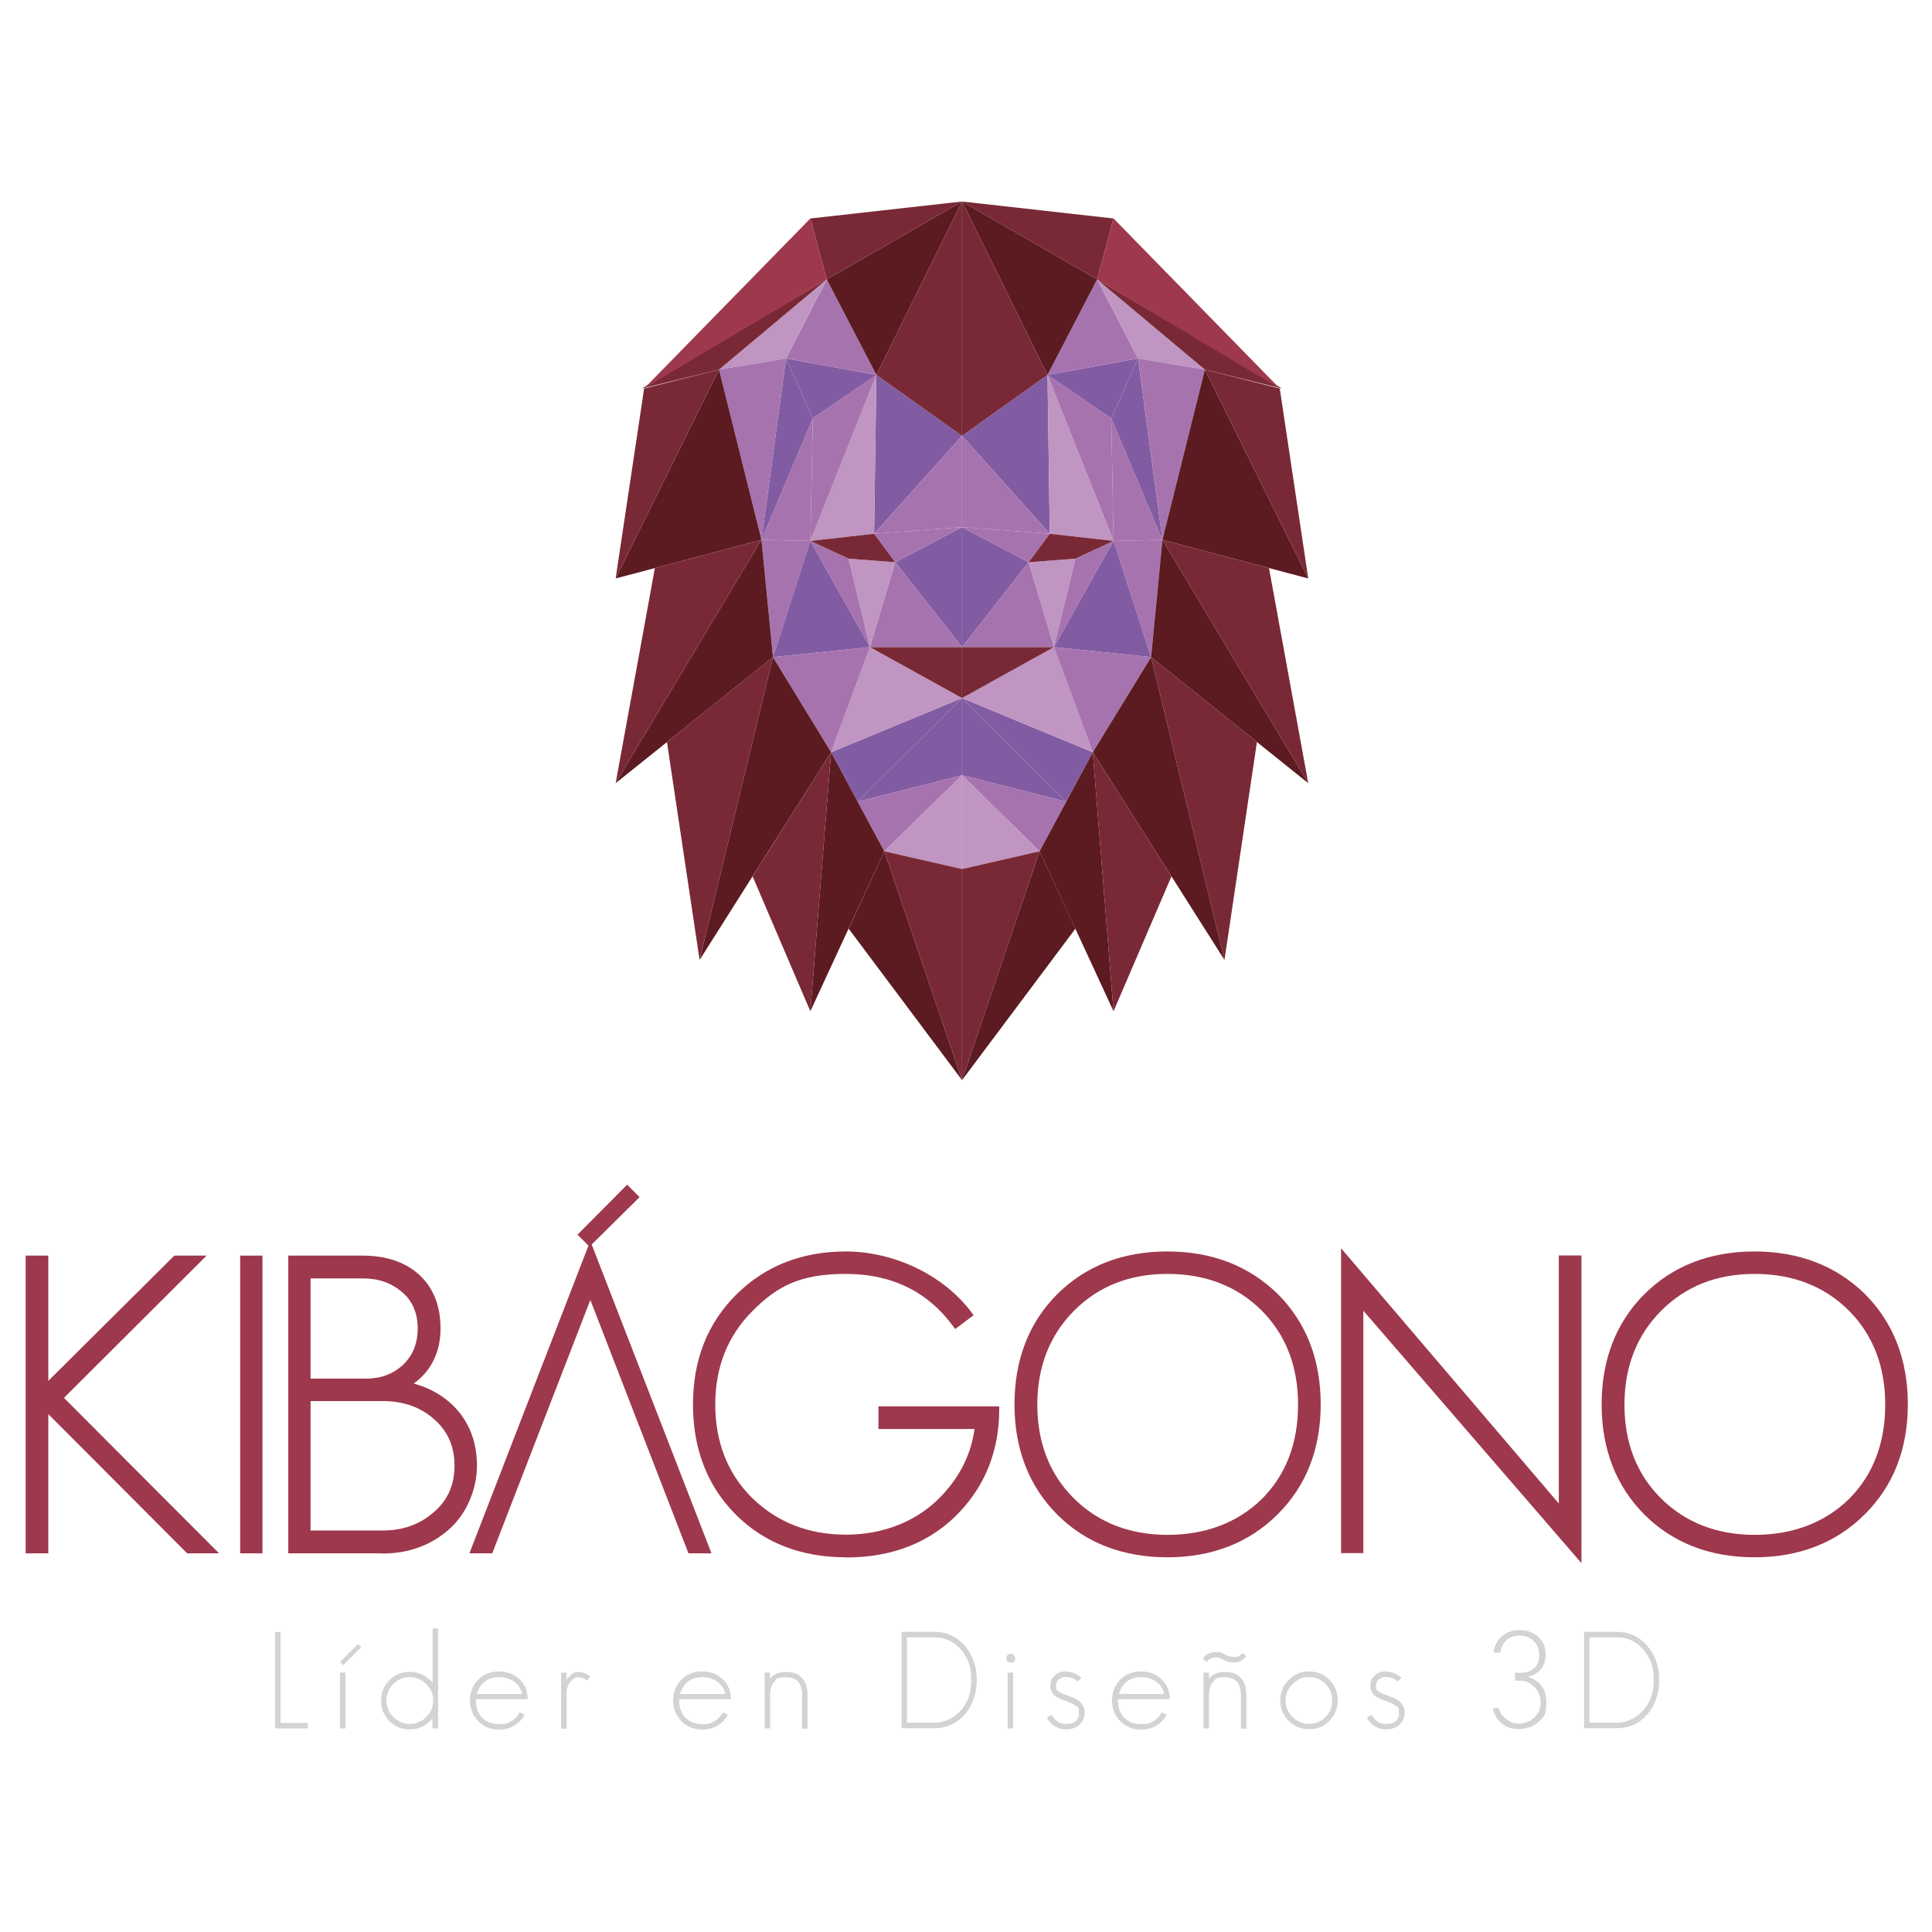 <?xml version="1.0" encoding="UTF-8"?>
<svg id="Capa_1" xmlns="http://www.w3.org/2000/svg" version="1.1" viewBox="0 0 1024 1024">
  <!-- Generator: Adobe Illustrator 29.0.0, SVG Export Plug-In . SVG Version: 2.1.0 Build 186)  -->
  <defs>
    <style>
      .st0 {
        fill: #a773af;
      }

      .st1 {
        fill: #d3d3d3;
      }

      .st2 {
        fill: #9e384d;
      }

      .st3 {
        fill: #c095c2;
      }

      .st4 {
        fill: #5b1b20;
      }

      .st5 {
        fill: #792935;
      }

      .st6 {
        fill: #825ca2;
      }
    </style>
  </defs>
  <g>
    <g>
      <polyline class="st0" points="551 451.2 565.1 424.9 579.2 398.7"/>
      <polyline class="st0" points="551 451.2 565.1 424.9 579.2 398.7"/>
      <polyline class="st0" points="468.7 451.2 454.6 424.9 440.5 398.7"/>
      <polyline class="st0" points="468.7 451.2 454.6 424.9 440.5 398.7"/>
      <polygon class="st0" points="616.1 286.1 589 221.7 590.2 286.7 616.1 286.1"/>
      <polygon class="st3" points="570 296.1 558.6 343 545.2 298 570 296.1"/>
      <polygon class="st6" points="565.1 424.9 579.2 398.7 509.9 370 565.1 424.9"/>
      <polygon class="st6" points="509.9 231 556.4 282.9 555.2 198.7 509.9 231"/>
      <polygon class="st3" points="590.2 286.7 556.4 282.9 555.2 198.7 590.2 286.7"/>
      <polygon class="st6" points="545.2 298 509.9 279.4 509.9 343 545.2 298"/>
      <polygon class="st0" points="509.9 279.4 509.9 231 556.4 282.9 509.9 279.4"/>
      <polygon class="st0" points="558.6 343 545.2 298 509.9 343 558.6 343"/>
      <polygon class="st6" points="509.9 370 509.9 410.9 565.1 424.9 509.9 370"/>
      <polygon class="st3" points="579.2 398.7 509.9 370 558.6 343 579.2 398.7"/>
      <polygon class="st0" points="565.1 424.9 551 451.2 509.9 410.9 565.1 424.9"/>
      <polygon class="st3" points="509.9 410.9 509.9 460.6 551 451.2 509.9 410.9"/>
      <polygon class="st0" points="590.2 286.7 610.1 348.3 616.1 286.1 590.2 286.7"/>
      <polygon class="st0" points="558.6 343 590.2 286.7 570 296.1 558.6 343"/>
      <polygon class="st6" points="610.1 348.3 590.2 286.7 558.6 343 610.1 348.3"/>
      <polygon class="st0" points="589 221.7 590.2 286.7 555.2 198.7 589 221.7"/>
      <polygon class="st0" points="558.6 343 579.2 398.7 610.1 348.3 558.6 343"/>
      <polygon class="st6" points="509.9 231 463.3 282.9 464.5 198.7 509.9 231"/>
      <polygon class="st3" points="429.5 286.7 463.3 282.9 464.5 198.7 429.5 286.7"/>
      <polygon class="st0" points="403.6 286.1 430.8 221.7 429.5 286.7 403.6 286.1"/>
      <polygon class="st3" points="449.8 296.1 461.1 343 474.5 298 449.8 296.1"/>
      <polygon class="st6" points="454.6 424.9 440.5 398.7 509.9 370 454.6 424.9"/>
      <polygon class="st6" points="474.5 298 509.9 279.4 509.9 343 474.5 298"/>
      <polygon class="st0" points="509.9 279.4 509.9 231 463.3 282.9 509.9 279.4"/>
      <polygon class="st0" points="461.1 343 474.5 298 509.9 343 461.1 343"/>
      <polygon class="st6" points="509.9 370 509.9 410.9 454.6 424.9 509.9 370"/>
      <polygon class="st3" points="440.5 398.7 509.9 370 461.1 343 440.5 398.7"/>
      <polygon class="st0" points="454.6 424.9 468.7 451.2 509.9 410.9 454.6 424.9"/>
      <polygon class="st3" points="509.9 410.9 509.9 460.6 468.7 451.2 509.9 410.9"/>
      <polygon class="st0" points="429.5 286.7 409.7 348.3 403.6 286.1 429.5 286.7"/>
      <polygon class="st0" points="461.1 343 429.5 286.7 449.8 296.1 461.1 343"/>
      <polygon class="st6" points="409.7 348.3 429.5 286.7 461.1 343 409.7 348.3"/>
      <polygon class="st0" points="430.8 221.7 429.5 286.7 464.5 198.7 430.8 221.7"/>
      <polygon class="st6" points="430.8 221.7 416.6 190 464.5 198.7 430.8 221.7"/>
      <polygon class="st0" points="461.1 343 440.5 398.7 409.7 348.3 461.1 343"/>
      <polygon class="st0" points="474.5 298 463.3 282.9 509.9 279.4 474.5 298"/>
      <polygon class="st0" points="545.2 298 556.4 282.9 509.9 279.4 545.2 298"/>
      <polygon class="st6" points="416.6 190 430.8 221.7 403.6 286.1 416.6 190"/>
      <polygon class="st6" points="589 221.7 603.2 190 555.2 198.7 589 221.7"/>
      <polygon class="st6" points="603.2 190 589 221.7 616.1 286.1 603.2 190"/>
      <g>
        <polygon class="st0" points="555.2 198.7 603.2 190 581.5 148.1 555.2 198.7"/>
        <polygon class="st3" points="603.2 190 638.6 195.9 581.5 148.1 603.2 190"/>
        <polygon class="st0" points="603.2 190 638.6 195.9 616.1 286.1 603.2 190"/>
      </g>
      <g>
        <polygon class="st0" points="464.5 198.7 416.6 190 438.2 148.1 464.5 198.7"/>
        <polygon class="st3" points="416.6 190 381.1 195.9 438.2 148.1 416.6 190"/>
        <polygon class="st0" points="416.6 190 381.1 195.9 403.6 286.1 416.6 190"/>
      </g>
    </g>
    <g>
      <polygon class="st4" points="555.2 198.7 509.9 106.8 581.5 148.1 555.2 198.7"/>
      <polygon class="st4" points="616.1 286.1 610.1 348.3 693.4 415.1 616.1 286.1"/>
      <polygon class="st4" points="693.4 306.6 616.1 286.1 638.6 195.9 693.4 306.6"/>
      <polygon class="st4" points="649 508.8 579.2 398.7 610.1 348.3 649 508.8"/>
      <polygon class="st4" points="590.2 536 551 451.2 579.2 398.7 590.2 536"/>
      <polygon class="st4" points="509.9 572.5 570 492.2 551 451.2 509.9 572.5"/>
      <polygon class="st4" points="464.5 198.7 509.9 106.8 438.2 148.1 464.5 198.7"/>
      <polygon class="st4" points="403.6 286.1 409.7 348.3 326.3 415.1 403.6 286.1"/>
      <polygon class="st4" points="326.3 306.6 403.6 286.1 381.1 195.9 326.3 306.6"/>
      <polygon class="st4" points="370.8 508.8 440.5 398.7 409.7 348.3 370.8 508.8"/>
      <polygon class="st4" points="429.5 536 468.7 451.2 440.5 398.7 429.5 536"/>
      <polygon class="st4" points="509.9 572.5 449.8 492.2 468.7 451.2 509.9 572.5"/>
    </g>
    <g>
      <polygon class="st5" points="590.2 286.7 556.4 282.9 545.2 298 570 296.1 590.2 286.7"/>
      <polygon class="st5" points="509.9 343 558.6 343 509.9 370 509.9 343"/>
      <polygon class="st5" points="429.5 286.7 463.3 282.9 474.5 298 449.8 296.1 429.5 286.7"/>
      <polygon class="st5" points="509.9 343 461.1 343 509.9 370 509.9 343"/>
    </g>
    <g>
      <polygon class="st5" points="679.5 205.9 581.5 148.1 638.6 195.9 679.5 205.9"/>
      <polygon class="st5" points="581.5 148.1 509.9 106.8 590.2 115.8 581.5 148.1"/>
      <polygon class="st5" points="509.9 106.8 509.9 231 555.2 198.7 509.9 106.8"/>
      <polygon class="st2" points="590.2 115.8 581.5 148.1 678.3 205.9 590.2 115.8"/>
      <polygon class="st5" points="616.1 286.1 672.6 301.1 693.4 415.1 616.1 286.1"/>
      <polygon class="st5" points="638.6 195.9 693.4 306.6 678.3 205.9 638.6 195.9"/>
      <polygon class="st5" points="610.1 348.3 649 508.8 666.2 393.3 610.1 348.3"/>
      <polygon class="st5" points="579.2 398.7 620.9 464.5 590.2 536 579.2 398.7"/>
      <polygon class="st5" points="509.9 460.6 509.9 572.5 551 451.2 509.9 460.6"/>
      <polygon class="st5" points="340.2 205.9 438.2 148.1 381.1 195.9 340.2 205.9"/>
      <polygon class="st5" points="438.2 148.1 509.9 106.8 429.5 115.8 438.2 148.1"/>
      <polygon class="st5" points="509.9 106.8 509.9 231 464.5 198.7 509.9 106.8"/>
      <polygon class="st2" points="429.5 115.8 438.2 148.1 341.4 205.9 429.5 115.8"/>
      <polygon class="st5" points="403.6 286.1 347.1 301.1 326.3 415.1 403.6 286.1"/>
      <polygon class="st5" points="381.1 195.9 326.3 306.6 341.4 205.9 381.1 195.9"/>
      <polygon class="st5" points="409.7 348.3 370.8 508.8 353.5 393.3 409.7 348.3"/>
      <polygon class="st5" points="440.5 398.7 398.9 464.5 429.5 536 440.5 398.7"/>
      <polygon class="st5" points="509.9 460.6 509.9 572.5 468.7 451.2 509.9 460.6"/>
    </g>
  </g>
  <g>
    <g>
      <path class="st1" d="M145.8,916.1v-51.1h2.9v48.2h14.4v2.9h-17.2Z"/>
      <path class="st1" d="M182,882.5l-1.8-1.6,9.6-9.6,1.6,1.7-9.4,9.5ZM180.2,916.1v-29.6h2.9v29.6h-2.9Z"/>
      <path class="st1" d="M229.2,916.1v-5.3c-3.1,3.9-7.2,5.8-12,5.8s-7.9-1.5-10.8-4.4c-3-3-4.4-6.6-4.4-10.9s1.5-7.9,4.4-10.8,6.6-4.4,10.9-4.4,8.7,1.9,12,5.8v-28.8h2.9v53h-2.9ZM225.9,892.6c-2.4-2.4-5.3-3.7-8.7-3.7s-6.3,1.2-8.7,3.6-3.7,5.4-3.7,8.8,1.2,6.3,3.7,8.7c2.4,2.4,5.3,3.7,8.7,3.7s6.3-1.2,8.7-3.6c2.4-2.4,3.7-5.4,3.7-8.8s-1.2-6.3-3.7-8.7Z"/>
      <path class="st1" d="M252.2,900.7c0,4,1.1,7.2,3.2,9.5,2.2,2.4,5.3,3.6,9.2,3.6s3.8-.3,5.4-1c2.1-.9,3.9-2.6,5.5-5.2l2.6,1.2c-1.9,3.5-4.7,5.9-8.6,7.2-1.5.5-3.2.7-5,.7-4.4,0-8.1-1.5-11-4.4-2.9-2.9-4.4-6.6-4.4-11s1.4-8.1,4.3-11c2.9-2.9,6.6-4.4,11-4.4s8,1.4,10.9,4.1c2.9,2.7,4.4,6.3,4.4,10.6h-27.7ZM272.4,891.3c-2.2-1.6-4.8-2.4-7.7-2.4-6.1,0-10.1,3-12,9h24c-.5-2.7-1.9-4.9-4.2-6.6Z"/>
      <path class="st1" d="M311.4,890.9c-.8-.6-1.6-1-2.4-1.4-.9-.3-1.8-.5-2.7-.5s-1.6.3-2.3.8c-.7.5-1.3,1.1-1.9,1.9s-.9,1.6-1.3,2.5c-.3.9-.5,1.7-.5,2.5v19.5h-2.9v-29.6h2.9v4c.6-1.1,1.4-2.1,2.4-3,1-.9,2.1-1.4,3.3-1.4s2.7.2,3.6.5,2,.9,3.2,1.8l-1.6,2.4Z"/>
      <path class="st1" d="M359.9,900.7c0,4,1.1,7.2,3.2,9.5,2.2,2.4,5.3,3.6,9.2,3.6s3.8-.3,5.4-1c2.1-.9,3.9-2.6,5.5-5.2l2.6,1.2c-1.9,3.5-4.7,5.9-8.6,7.2-1.5.5-3.2.7-5,.7-4.4,0-8.1-1.5-11-4.4-2.9-2.9-4.4-6.6-4.4-11s1.4-8.1,4.3-11c2.9-2.9,6.6-4.4,11-4.4s8,1.4,10.9,4.1c2.9,2.7,4.4,6.3,4.4,10.6h-27.7ZM380.1,891.3c-2.2-1.6-4.8-2.4-7.7-2.4-6.1,0-10.1,3-12,9h24c-.5-2.7-1.9-4.9-4.2-6.6Z"/>
      <path class="st1" d="M425.1,916.1v-17.7c0-6.3-2.8-9.4-8.4-9.4s-4.9.8-6.3,2.4c-1.5,1.6-2.2,3.8-2.2,6.7v18h-2.9v-29.6h2.9v3.6c1.3-2.6,4.2-3.9,8.5-3.9s6.5,1.1,8.4,3.2,2.9,5,2.9,8.8v18h-2.9Z"/>
      <path class="st1" d="M511.7,908.3c-4.3,5.2-9.9,7.7-16.8,7.7h-17v-51.1h17c6.9,0,12.5,2.6,16.7,7.7,4.1,4.8,6.1,10.7,6.1,17.8s-2,13-6,17.9ZM509.6,874.7c-3.7-4.6-8.6-6.9-14.7-6.9h-14.2v45.3h14.2c5.2,0,9.8-2,13.7-5.9,4.2-4.2,6.2-9.8,6.2-16.8s-1.7-11.5-5.2-15.7Z"/>
      <path class="st1" d="M535.6,881.2c-.5,0-1.1-.2-1.6-.6-.4-.4-.7-1-.7-1.7,0-1.3.8-2.1,2.4-2.4,1.2,0,2,.8,2.4,2.4,0,1.6-.8,2.4-2.4,2.4ZM534.1,916.1v-29.6h2.9v29.6h-2.9Z"/>
      <path class="st1" d="M572.1,914.2c-1.9,1.6-4.2,2.4-6.9,2.4-4.6,0-8-2.1-10.3-6.2l2.5-1.5c.8,1.5,1.8,2.6,2.9,3.4,1.2.9,2.8,1.4,4.9,1.4,4.5,0,6.7-1.9,6.7-5.7s-.8-3.1-2.4-4.4c-.5-.3-1.2-.6-2-1-.9-.4-2-.8-3.3-1.3-2.4-.9-4.1-1.7-5.2-2.6-1.5-1.2-2.3-3-2.3-5.4s.8-3.7,2.3-5.2c1.5-1.5,3.4-2.2,5.8-2.2s6.1,1.1,8.4,3.4l-2.1,1.9c-1.6-1.6-3.7-2.4-6.2-2.4s-5.2,1.5-5.2,4.5.5,2.4,1.6,3.3c.9.7,2.2,1.3,4.1,1.9,1.6.6,3,1.1,4,1.6,1,.5,1.8.9,2.4,1.3,2,1.6,3.1,3.7,3.1,6.4s-.9,4.7-2.8,6.2Z"/>
      <path class="st1" d="M592.5,900.7c0,4,1.1,7.2,3.2,9.5,2.2,2.4,5.3,3.6,9.2,3.6s3.8-.3,5.4-1c2.1-.9,3.9-2.6,5.5-5.2l2.6,1.2c-1.9,3.5-4.7,5.9-8.6,7.2-1.5.5-3.2.7-5,.7-4.4,0-8.1-1.5-11-4.4-2.9-2.9-4.4-6.6-4.4-11s1.4-8.1,4.3-11c2.9-2.9,6.6-4.4,11-4.4s8,1.4,10.9,4.1c2.9,2.7,4.4,6.3,4.4,10.6h-27.7ZM612.7,891.3c-2.2-1.6-4.8-2.4-7.7-2.4-6.1,0-10.1,3-12,9h24c-.5-2.7-1.9-4.9-4.2-6.6Z"/>
      <path class="st1" d="M659.2,879.2l-1.1.9c-1.1.7-2.4,1-3.9,1-2.2,0-4.1-.4-5.5-1.3l-2.1-.9c-.7-.3-1.5-.4-2.6-.4-1.8,0-3.2.8-4.4,2.4l-2-1.6c1.3-2.4,3.6-3.7,6.8-3.7s2.4.2,3.7.7c.2,0,.4.2.6.3s.4.2.6.4l2.1.9,2.5.3h1.6l.9-.3c.4-.1,1.1-.7,2.1-1.7l2.1,1.6-1.4,1.4ZM657.7,916.1v-17.7c0-6.3-2.8-9.4-8.4-9.4s-4.9.8-6.3,2.4c-1.5,1.6-2.2,3.8-2.2,6.7v18h-2.9v-29.6h2.9v3.6c1.3-2.6,4.2-3.9,8.5-3.9s6.5,1.1,8.4,3.2c2,2.1,2.9,5,2.9,8.8v18h-2.9Z"/>
      <path class="st1" d="M704.7,912.1c-3,3-6.6,4.4-10.9,4.4s-7.9-1.5-10.8-4.4c-3-3-4.4-6.6-4.4-10.9s1.5-7.9,4.4-10.8c2.9-3,6.5-4.5,10.8-4.5s7.8,1.5,10.8,4.4c3,3,4.4,6.6,4.4,10.9s-1.5,7.9-4.4,10.8ZM702.6,892.5c-2.4-2.4-5.3-3.6-8.8-3.6s-6.2,1.2-8.7,3.7c-2.5,2.5-3.7,5.4-3.7,8.7s1.2,6.3,3.7,8.7c2.4,2.4,5.3,3.7,8.7,3.7s6.3-1.2,8.7-3.6c2.4-2.4,3.6-5.4,3.6-8.8s-1.2-6.4-3.6-8.8Z"/>
      <path class="st1" d="M741.7,914.2c-1.9,1.6-4.2,2.4-6.9,2.4-4.6,0-8-2.1-10.3-6.2l2.5-1.5c.8,1.5,1.8,2.6,2.9,3.4,1.2.9,2.8,1.4,4.9,1.4,4.5,0,6.7-1.9,6.7-5.7s-.8-3.1-2.4-4.4c-.5-.3-1.2-.6-2-1-.9-.4-2-.8-3.3-1.3-2.4-.9-4.1-1.7-5.2-2.6-1.5-1.2-2.3-3-2.3-5.4s.8-3.7,2.3-5.2c1.5-1.5,3.4-2.2,5.8-2.2s6.1,1.1,8.4,3.4l-2.1,1.9c-1.6-1.6-3.7-2.4-6.2-2.4s-5.2,1.5-5.2,4.5.5,2.4,1.6,3.3c.9.7,2.2,1.3,4.1,1.9,1.6.6,3,1.1,4,1.6,1,.5,1.8.9,2.4,1.3,2,1.6,3.1,3.7,3.1,6.4s-.9,4.7-2.8,6.2Z"/>
      <path class="st1" d="M815.6,912.5c-2.8,2.6-6.3,3.9-10.5,3.9s-6.6-1-9.1-2.9c-2.4-2-4.1-4.7-4.9-8.2h3.2c.6,2.3,2,4.3,4.1,5.9,2.1,1.6,4.3,2.4,6.7,2.4s5.8-1.1,8.1-3.2c2.2-2.2,3.4-4.9,3.4-8s-1.4-6.9-4.2-9.1c-2.1-1.7-4.2-2.5-6.4-2.5h-3v-4.2h3c3,0,5.4-.8,7.2-2.5,1.8-1.6,2.6-4,2.6-7.1s-1-5.4-2.9-7.2c-1.9-1.9-4.4-2.9-7.4-2.9-5.7,0-9.2,3-10.4,9h-3.4c.4-3.7,1.9-6.6,4.4-8.7,2.5-2.2,5.6-3.2,9.4-3.2s7.2,1.2,9.8,3.6c2.6,2.3,3.9,5.5,3.9,9.4,0,6.3-3.2,10.2-9.6,11.7,6.7,2,10,6.6,10,13.7s-1.4,7.7-4.2,10.2Z"/>
      <path class="st1" d="M873.4,908.3c-4.3,5.2-9.9,7.7-16.8,7.7h-17v-51.1h17c6.9,0,12.5,2.6,16.7,7.7,4.1,4.8,6.1,10.7,6.1,17.8s-2,13-6,17.9ZM871.3,874.7c-3.7-4.6-8.6-6.9-14.7-6.9h-14.2v45.3h14.2c5.2,0,9.8-2,13.7-5.9,4.2-4.2,6.2-9.8,6.2-16.8s-1.7-11.5-5.2-15.7Z"/>
    </g>
    <g>
      <g>
        <path class="st2" d="M99.8,821.7l-74.5-74.7-1.3,1.3v73.4h-8.9v-154.6h8.9v68.6l69.1-68.6h12.6l-74.1,73.8,80.5,80.8h-12.3Z"/>
        <path class="st2" d="M116,823.3h-16.8l-.5-.5-73.1-73.3v73.8h-12v-157.8h12v66.4l66.8-66.4h17.1l-75.6,75.4,82.1,82.3ZM100.5,820.1h7.9l-79-79.2,72.5-72.2h-8.1l-71.3,70.9v-70.9h-5.7v151.4h5.7v-72.5l2.9-2.9,75.1,75.4Z"/>
      </g>
      <g>
        <path class="st2" d="M128.8,821.7v-154.6h8.7v154.6h-8.7Z"/>
        <path class="st2" d="M139.1,823.3h-11.8v-157.8h11.8v157.8ZM130.4,820.1h5.5v-151.4h-5.5v151.4Z"/>
      </g>
      <g>
        <path class="st2" d="M237.1,809.1c-9.4,8.4-20.9,12.6-34.4,12.6h-48.3v-154.6h37.7c12,0,21.5,3.1,28.6,9.3,7.5,6.6,11.3,15.9,11.3,27.7s-5.6,23.5-16.7,29.9c10.8,2.2,19.6,7.1,26.2,14.7,6.5,7.7,9.7,17,9.7,28.1s-4.7,24-14.1,32.3ZM214.3,683.8c-5.9-5.2-13.1-7.8-21.7-7.8h-29.7v56.3h31c8.4,0,15.3-2.6,20.8-7.8,5.5-5.2,8.2-12,8.2-20.4s-2.9-15.4-8.7-20.4ZM230.6,750.7c-7.4-6.3-16.6-9.5-27.7-9.5h-39.8v71.7h39.8c11,0,20.3-3.3,27.9-10,7.8-6.6,11.7-15.3,11.7-26s-4-19.6-11.9-26.2Z"/>
        <path class="st2" d="M202.7,823.3h-49.9v-157.8h39.3c12.3,0,22.3,3.3,29.6,9.7,7.8,6.9,11.8,16.7,11.8,28.9s-4.8,22.5-14.2,29.2c9.5,2.6,17.3,7.4,23.4,14.4,6.7,7.9,10.1,17.7,10.1,29.2s-4.9,24.9-14.6,33.5c-9.6,8.6-21.6,13-35.5,13ZM156,820.1h46.7c13.1,0,24.3-4.1,33.4-12.2h0c9-7.9,13.5-18.3,13.5-31.1s-3.2-19.8-9.4-27.1c-6.4-7.3-14.9-12.1-25.3-14.2l-4.2-.8,3.7-2.1c10.7-6.1,15.9-15.4,15.9-28.5s-3.6-20.2-10.7-26.5c-6.7-5.9-16-8.9-27.5-8.9h-36.1v151.4ZM202.9,814.4h-41.4v-74.8h41.4c11.4,0,21.1,3.3,28.7,9.9,8.3,6.9,12.5,16.2,12.5,27.4s-4.1,20.3-12.3,27.2c-7.9,6.9-17.6,10.3-29,10.3ZM164.6,811.2h38.3c10.5,0,19.6-3.2,26.9-9.6,7.5-6.4,11.1-14.5,11.1-24.8s-3.7-18.6-11.3-25h0c-7-6.1-16-9.2-26.7-9.2h-38.3v68.5ZM194,733.8h-32.5v-59.5h31.2c8.9,0,16.5,2.8,22.7,8.2,6.1,5.2,9.2,12.5,9.2,21.6s-2.9,16-8.7,21.5c-5.8,5.5-13.1,8.2-21.9,8.2ZM164.6,730.7h29.4c7.9,0,14.5-2.5,19.7-7.4,5.1-4.9,7.7-11.3,7.7-19.2s-2.7-14.5-8.1-19.1h0c-5.6-4.9-12.5-7.4-20.6-7.4h-28.1v53.1Z"/>
      </g>
      <g>
        <path class="st2" d="M312.9,684.6l-53,137.1h-8.7l61.7-159.6,61.9,159.6h-8.9l-53-137.1ZM312.5,658.4l-4.1-4.1,24-24.3,4.3,4.3-24.3,24Z"/>
        <path class="st2" d="M377.2,823.3h-12.3l-52-134.3-52,134.3h-12.1l63.1-163.1-5.8-5.8,26.3-26.5,6.6,6.6-25.4,25.1,63.5,163.7ZM367.1,820.1h5.5l-59.6-153.6-59.4,153.6h5.3l54.1-139.9,54.1,139.9ZM310.6,654.3l1.9,1.9,22-21.8-2.1-2.1-21.8,22Z"/>
      </g>
      <g>
        <path class="st2" d="M507.5,800.2c-14.9,15.7-34.6,23.6-59.1,23.6s-42.4-7.4-57.2-22.1c-14.9-14.9-22.3-34-22.3-57.4s7.4-42.1,22.3-56.9c15-15,34.1-22.5,57.2-22.5s49.5,10.6,65.4,31.8l-7.1,5.4c-13.9-19.1-33.3-28.6-58.2-28.6s-37.2,6.7-50.7,20.1c-13.4,13.4-20.1,30.3-20.1,50.7s6.6,37.4,19.9,50.7c13.6,13.3,30.5,19.9,50.9,19.9s39.3-7.3,52.6-21.9c10.1-11,15.9-23.4,17.3-37.2h-51.1v-8.9h60.8c0,21.1-6.9,38.8-20.6,53.3Z"/>
        <path class="st2" d="M448.4,825.4c-23.7,0-43.3-7.6-58.3-22.5-15.1-15.1-22.8-34.8-22.8-58.5s7.7-43,22.8-58.1c15.3-15.3,34.9-23,58.3-23s50.5,10.9,66.7,32.5l.9,1.3-9.7,7.3-1-1.3c-13.5-18.5-32.6-27.9-57-27.9s-36.5,6.6-49.5,19.7c-13.1,13.1-19.7,29.7-19.7,49.5s6.5,36.6,19.5,49.5c13.2,12.9,29.9,19.5,49.8,19.5s38.5-7.2,51.4-21.4c9.4-10.2,15-21.8,16.7-34.6h-50.9v-12h64v1.6c0,21.4-7.1,39.7-21,54.4h0c-15.1,16-35.4,24.1-60.3,24.1ZM448.4,666.5c-22.6,0-41.4,7.4-56,22.1-14.5,14.5-21.8,33.3-21.8,55.8s7.3,41.8,21.8,56.3c14.3,14.3,33.2,21.6,56,21.6s43.5-7.8,58-23.1h0c13-13.7,19.8-30.7,20.1-50.6h-57.7v5.7h51.3l-.2,1.7c-1.5,14.1-7.4,27-17.7,38.2-13.5,14.9-31.6,22.4-53.8,22.4s-38.2-6.9-52-20.4c-13.5-13.5-20.4-31-20.4-51.8s6.9-38.1,20.6-51.8c13.7-13.7,31.1-20.6,51.8-20.6s44.5,9.4,58.6,27.9l4.6-3.5c-15.4-19.9-36.7-29.9-63.2-29.9Z"/>
      </g>
      <g>
        <path class="st2" d="M676.2,801.5c-14.9,14.9-34,22.3-57.4,22.3s-42.4-7.4-57.2-22.1c-14.9-14.9-22.3-34-22.3-57.4s7.4-42.4,22.1-57.2c14.9-14.9,34-22.3,57.4-22.3s42.4,7.4,57.4,22.1c14.9,14.9,22.3,34,22.3,57.4s-7.4,42.4-22.3,57.2ZM669.9,693.5c-13.3-13.3-30.3-19.9-51.1-19.9s-37.4,6.6-50.7,19.9c-13.3,13.3-19.9,30.2-19.9,50.9s6.6,37.5,19.7,50.7c13.3,13.3,30.2,19.9,50.9,19.9s37.8-6.5,51.1-19.5c13.1-13.1,19.7-30.2,19.7-51.1s-6.6-37.7-19.7-50.9Z"/>
        <path class="st2" d="M618.8,825.4c-23.7,0-43.3-7.6-58.3-22.5-15.1-15.1-22.8-34.8-22.8-58.5s7.6-43.3,22.5-58.3c15.1-15.1,34.8-22.8,58.5-22.8s43.2,7.6,58.5,22.5c15.1,15.1,22.8,34.8,22.8,58.5s-7.7,43.3-22.8,58.3c-15.1,15.1-34.8,22.8-58.5,22.8ZM618.8,666.5c-22.8,0-41.8,7.4-56.3,21.8-14.3,14.3-21.6,33.2-21.6,56s7.4,41.8,21.8,56.3c14.3,14.3,33.2,21.6,56,21.6s41.8-7.4,56.3-21.8h0c14.5-14.4,21.8-33.2,21.8-56s-7.3-41.8-21.8-56.3c-14.6-14.3-33.6-21.6-56.3-21.6ZM618.8,816.6c-21,0-38.5-6.9-52-20.4-13.4-13.4-20.2-30.8-20.2-51.8s6.9-38.5,20.4-52c13.5-13.5,31-20.4,51.8-20.4s38.7,6.9,52.2,20.4h0c13.4,13.4,20.2,30.9,20.2,52s-6.8,38.8-20.2,52.2c-13.5,13.2-31.1,19.9-52.2,19.9ZM618.8,675.2c-20,0-36.6,6.5-49.5,19.5-12.9,12.9-19.5,29.7-19.5,49.8s6.5,36.8,19.2,49.5c12.9,12.9,29.7,19.5,49.8,19.5s37.1-6.4,50-19c12.8-12.8,19.2-29.6,19.2-50s-6.5-37-19.2-49.8c-12.9-12.9-29.7-19.5-50-19.5Z"/>
      </g>
      <g>
        <path class="st2" d="M721,690.5v131.2h-8.7v-155.7l115.4,135.3v-134.2h8.9v157.2l-115.6-133.8Z"/>
        <path class="st2" d="M838.2,828.5l-115.6-133.8v128.5h-11.8v-161.6l115.4,135.3v-131.5h12v163ZM713.9,820.1h5.5v-133.9l115.6,133.8v-151.3h-5.7v137l-115.4-135.3v149.8Z"/>
      </g>
      <g>
        <path class="st2" d="M987.3,801.5c-14.9,14.9-34,22.3-57.4,22.3s-42.4-7.4-57.2-22.1c-14.9-14.9-22.3-34-22.3-57.4s7.4-42.4,22.1-57.2c14.9-14.9,34-22.3,57.4-22.3s42.4,7.4,57.4,22.1c14.9,14.9,22.3,34,22.3,57.4s-7.4,42.4-22.3,57.2ZM981.1,693.5c-13.3-13.3-30.3-19.9-51.1-19.9s-37.4,6.6-50.7,19.9c-13.3,13.3-19.9,30.2-19.9,50.9s6.6,37.5,19.7,50.7c13.3,13.3,30.2,19.9,50.9,19.9s37.8-6.5,51.1-19.5c13.1-13.1,19.7-30.2,19.7-51.1s-6.6-37.7-19.7-50.9Z"/>
        <path class="st2" d="M930,825.4c-23.7,0-43.3-7.6-58.3-22.5-15.1-15.1-22.8-34.8-22.8-58.5s7.6-43.3,22.5-58.3c15.1-15.1,34.8-22.8,58.5-22.8s43.2,7.6,58.5,22.5c15.1,15.1,22.8,34.8,22.8,58.5s-7.7,43.3-22.8,58.3c-15.1,15.1-34.8,22.8-58.5,22.8ZM930,666.5c-22.8,0-41.8,7.4-56.3,21.8-14.3,14.3-21.6,33.2-21.6,56s7.3,41.8,21.8,56.3c14.3,14.3,33.2,21.6,56,21.6s41.8-7.4,56.3-21.8h0c14.5-14.4,21.8-33.2,21.8-56s-7.3-41.8-21.8-56.3c-14.6-14.3-33.6-21.6-56.3-21.6ZM930,816.6c-21,0-38.5-6.9-52-20.4-13.4-13.4-20.2-30.8-20.2-51.8s6.9-38.5,20.4-52c13.5-13.5,31-20.4,51.8-20.4s38.7,6.9,52.2,20.4h0c13.4,13.4,20.2,30.9,20.2,52s-6.8,38.8-20.2,52.2c-13.5,13.2-31.1,19.9-52.2,19.9ZM930,675.2c-20,0-36.6,6.5-49.5,19.5-12.9,12.9-19.5,29.6-19.5,49.8s6.5,36.8,19.2,49.5c12.9,12.9,29.7,19.5,49.8,19.5s37.1-6.4,50-19c12.8-12.8,19.2-29.6,19.2-50s-6.5-37-19.2-49.8c-12.9-12.9-29.7-19.5-50-19.5Z"/>
      </g>
    </g>
  </g>
</svg>